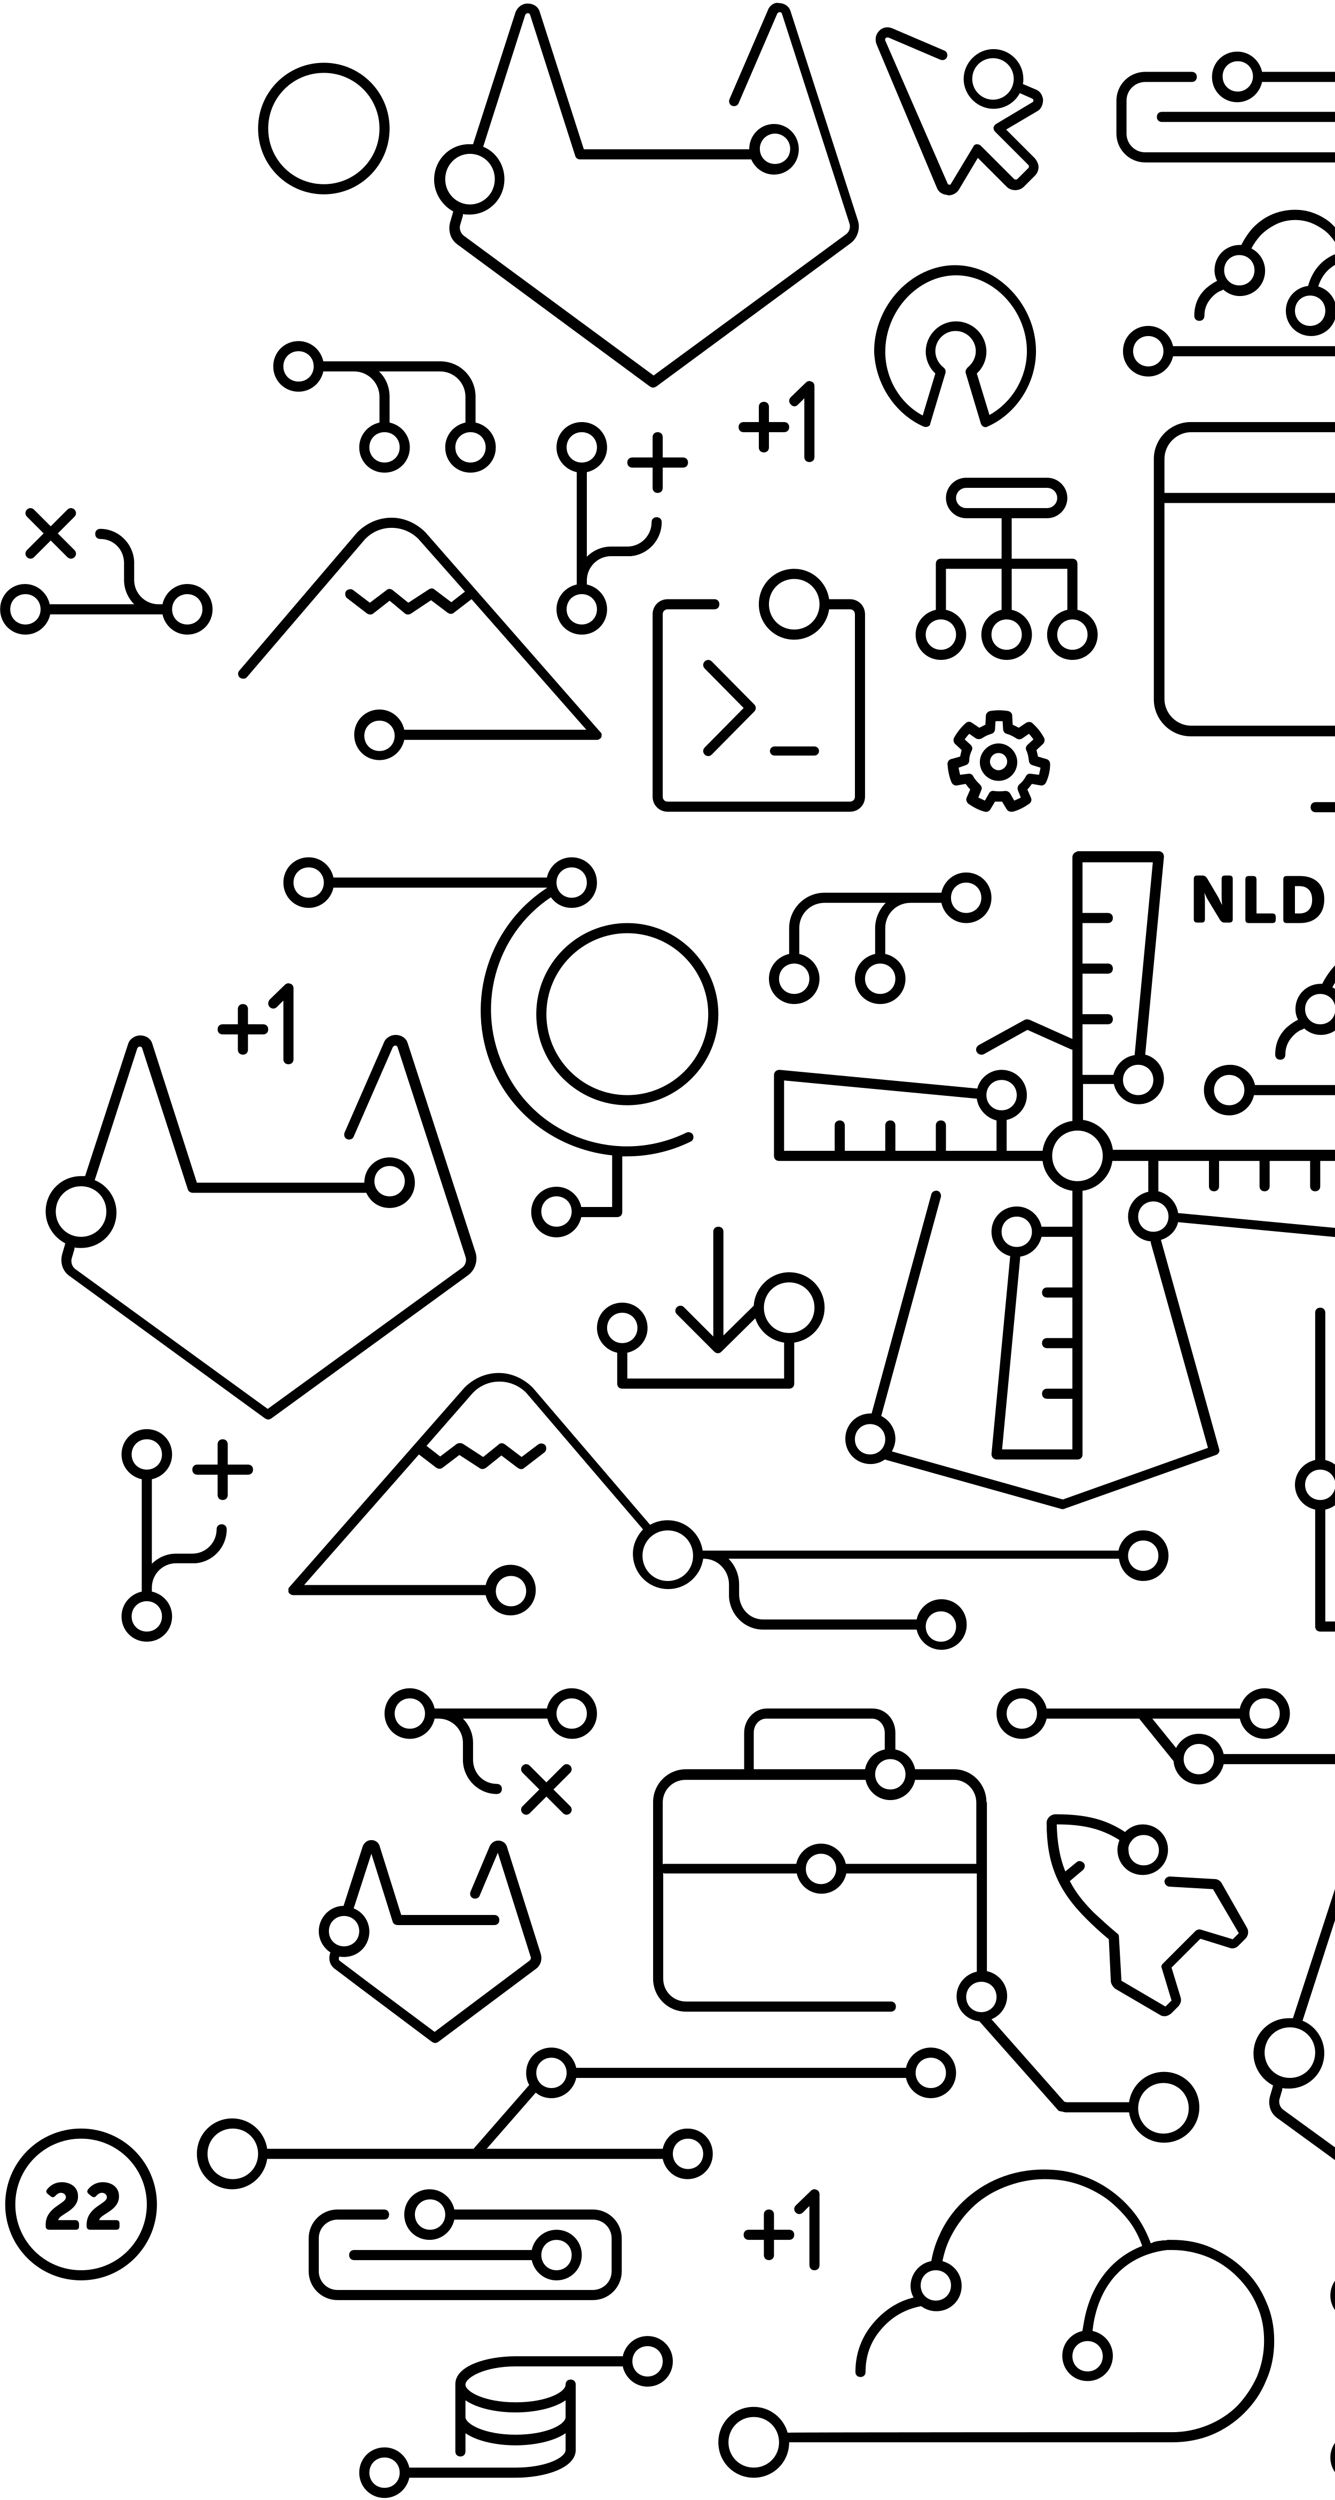 <svg height="481" viewBox="0 0 257 481" width="257" xmlns="http://www.w3.org/2000/svg"><g><path d="m239.553 436.697c-1.753-1.753-3.895-3.116-6.232-4.187-2.337-1.071-4.966-1.558-7.692-1.558-.195 0-.389 0-.584 0-.097 0-.097 0-.195 0s-.195 0-.389.097c-.195 0-.389 0-.584 0-.487.097-1.071.097-1.655.292-.195 0-.292.097-.389.195-.097 0-.195 0-.292.097-.682-1.85-1.558-3.603-2.726-5.258-1.363-1.85-2.921-3.408-4.771-4.771s-3.895-2.434-6.134-3.116c-2.239-.779-4.576-1.071-7.011-1.071-3.018 0-5.939.584-8.568 1.655-2.629 1.071-4.966 2.629-6.913 4.479-1.947 1.85-3.603 4.187-4.674 6.718-.682 1.461-1.168 3.116-1.461 4.771-2.239.389-3.992 2.434-3.992 4.771 0 .779.195 1.558.584 2.239-2.532.584-4.868 1.947-6.816 3.895-2.921 2.921-4.382 6.426-4.382 10.418 0 .584.389.974.974.974s.974-.389.974-.974c0-3.603 1.266-6.524 3.797-9.055 1.947-1.947 4.284-3.116 6.913-3.603.779.584 1.753.974 2.921.974 2.726 0 4.868-2.142 4.868-4.868 0-2.337-1.558-4.187-3.7-4.771.292-1.363.682-2.726 1.266-3.992 1.071-2.337 2.532-4.382 4.284-6.134 1.753-1.753 3.895-3.116 6.329-4.089 2.434-.974 5.063-1.558 7.789-1.558 2.239 0 4.382.292 6.426.974s3.895 1.655 5.55 2.824c1.655 1.266 3.116 2.726 4.382 4.382 1.071 1.461 1.85 3.018 2.434 4.674-6.037 2.337-10.126 7.692-11.295 15.092-.097.389-.097.779-.195 1.071v.195c-2.239.487-3.895 2.434-3.895 4.771 0 2.726 2.142 4.868 4.868 4.868s4.868-2.142 4.868-4.868c0-2.337-1.655-4.284-3.895-4.771 0-.389.097-.682.097-.974 1.266-8.374 6.426-13.632 14.216-14.605h.974c2.434 0 4.771.487 6.913 1.363 2.142.876 4.089 2.239 5.647 3.797 1.558 1.558 2.921 3.408 3.797 5.55.974 2.142 1.363 4.382 1.363 6.816 0 2.337-.487 4.674-1.363 6.816-.974 2.142-2.239 3.992-3.797 5.647-1.558 1.558-3.505 2.824-5.647 3.7-2.142.876-4.479 1.363-6.913 1.363 0 0-73.903 0-74 .097-.779-2.824-3.408-4.966-6.524-4.966-3.797 0-6.816 3.018-6.816 6.816s3.018 6.816 6.816 6.816c3.797 0 6.816-3.018 6.816-6.816h73.708c2.726 0 5.355-.487 7.692-1.461 2.337-.974 4.479-2.434 6.232-4.187 1.753-1.753 3.213-3.797 4.187-6.232 1.071-2.337 1.558-4.966 1.558-7.595 0-2.726-.487-5.258-1.558-7.595-.974-2.337-2.337-4.382-4.187-6.134m-56.474 3.018c0 1.655-1.266 2.921-2.921 2.921s-2.921-1.266-2.921-2.921c0-1.655 1.266-2.921 2.921-2.921s2.921 1.266 2.921 2.921m29.211 13.632c0 1.655-1.266 2.921-2.921 2.921s-2.921-1.266-2.921-2.921c0-1.655 1.266-2.921 2.921-2.921s2.921 1.266 2.921 2.921m-67.184 21.421c-2.726 0-4.868-2.142-4.868-4.868s2.142-4.868 4.868-4.868 4.868 2.142 4.868 4.868-2.142 4.868-4.868 4.868"/><path d="m179.184 403.689c2.726 0 4.868-2.142 4.868-4.868 0-2.726-2.142-4.868-4.868-4.868-2.337 0-4.284 1.655-4.771 3.895h-63.484c-.487-2.239-2.434-3.895-4.771-3.895-2.726 0-4.868 2.142-4.868 4.868 0 .876.195 1.655.584 2.337l-10.711 12.268h-39.726c-.487-3.311-3.311-5.842-6.718-5.842-3.797 0-6.816 3.018-6.816 6.816s3.018 6.816 6.816 6.816c3.408 0 6.232-2.532 6.718-5.842h76.045.097c.487 2.239 2.434 3.895 4.771 3.895 2.726 0 4.868-2.142 4.868-4.868s-2.142-4.868-4.868-4.868c-2.337 0-4.284 1.655-4.771 3.895h-.097-33.787l9.445-10.808c.779.682 1.85 1.071 3.018 1.071 2.337 0 4.284-1.655 4.771-3.895h63.484c.487 2.239 2.434 3.895 4.771 3.895m0-7.789c1.655 0 2.921 1.266 2.921 2.921 0 1.655-1.266 2.921-2.921 2.921-1.655 0-2.921-1.266-2.921-2.921 0-1.655 1.266-2.921 2.921-2.921m-134.368 23.368c-2.726 0-4.868-2.142-4.868-4.868s2.142-4.868 4.868-4.868 4.868 2.142 4.868 4.868-2.142 4.868-4.868 4.868m87.632-7.789c1.655 0 2.921 1.266 2.921 2.921s-1.266 2.921-2.921 2.921c-1.655 0-2.921-1.266-2.921-2.921s1.266-2.921 2.921-2.921m-26.289-9.737c-1.655 0-2.921-1.266-2.921-2.921 0-1.655 1.266-2.921 2.921-2.921s2.921 1.266 2.921 2.921c0 1.655-1.266 2.921-2.921 2.921"/><path d="m189.895 346.729c0-3.505-2.824-6.329-6.232-6.329h-7.4-.097c-.389-1.947-1.85-3.408-3.797-3.797v-3.213c0-2.629-1.947-4.674-4.382-4.674h-20.35c-2.434 0-4.382 2.142-4.382 4.674v7.011h-11.197c-3.505 0-6.329 2.824-6.329 6.329v33.982c0 3.505 2.824 6.329 6.329 6.329h39.434c.584 0 .974-.389.974-.974 0-.584-.389-.974-.974-.974h-39.434c-2.434 0-4.382-1.947-4.382-4.382v-20.35c.097 0 .195.097.292.097h25.316.097c.487 2.239 2.434 3.895 4.771 3.895 2.337 0 4.284-1.655 4.771-3.895h25.121v18.792.097c-2.239.487-3.895 2.434-3.895 4.771 0 2.532 1.947 4.576 4.382 4.771l15.092 17.039c.097.195.389.292.584.292l.876.195h.195 12.074c.487 3.311 3.311 5.842 6.718 5.842 3.797 0 6.816-3.018 6.816-6.816 0-3.797-3.018-6.816-6.816-6.816-3.408 0-6.232 2.532-6.718 5.842h-11.976l-.487-.097-14.021-15.871c1.753-.682 3.018-2.434 3.018-4.479 0-2.337-1.655-4.284-3.895-4.771v-.097-32.424zm-18.5-8.276c1.655 0 2.921 1.266 2.921 2.921s-1.266 2.921-2.921 2.921-2.921-1.266-2.921-2.921 1.266-2.921 2.921-2.921zm-26.289-5.063c0-1.558 1.071-2.726 2.434-2.726h20.35c1.363 0 2.434 1.266 2.434 2.726v3.213c-1.947.389-3.408 1.85-3.797 3.797h-21.421zm15.871 26.192c0 1.558-1.266 2.921-2.921 2.921s-2.921-1.266-2.921-2.921 1.266-2.921 2.921-2.921 2.921 1.266 2.921 2.921zm26.971-.974h-25.121c-.487-2.239-2.434-3.895-4.771-3.895s-4.284 1.655-4.771 3.895h-.097-25.316c-.097 0-.195 0-.292.097v-11.879c0-2.434 1.947-4.382 4.382-4.382h34.663c.487 2.239 2.434 3.895 4.771 3.895s4.284-1.655 4.771-3.895h.097 7.4c2.337 0 4.284 1.947 4.284 4.382zm36.026 42.161c2.726 0 4.868 2.142 4.868 4.868s-2.142 4.868-4.868 4.868-4.868-2.142-4.868-4.868 2.142-4.868 4.868-4.868zm-32.132-16.553c0 1.655-1.266 2.921-2.921 2.921-1.655 0-2.921-1.266-2.921-2.921 0-1.655 1.266-2.921 2.921-2.921 1.655 0 2.921 1.266 2.921 2.921z"/><path d="m324.068 402.716-13.047-40.213c-.292-1.071-1.266-1.655-2.337-1.655-1.071 0-2.045.682-2.337 1.655l-7.497 17.137c-.195.487 0 1.071.487 1.266s1.071 0 1.266-.487l7.497-17.137c.097-.292.389-.389.487-.389.097 0 .389 0 .487.389l13.047 40.213c.292.779 0 1.753-.779 2.239l-37.292 27.068-37-26.874c-.682-.487-.974-1.461-.682-2.239l.487-1.655c0-.097 0-.195 0-.292.389.097.876.097 1.266.097 3.797 0 6.816-3.018 6.816-6.816 0-2.824-1.753-5.258-4.187-6.232l8.179-25.316c.097-.292.389-.389.487-.389.097 0 .389 0 .487.389l8.763 27.068c.097.389.487.682.974.682h33.397c.779 1.753 2.434 2.921 4.479 2.921 2.726 0 4.868-2.142 4.868-4.868 0-2.726-2.142-4.868-4.868-4.868-2.726 0-4.868 2.142-4.868 4.868h-32.229l-8.568-26.387c-.292-1.071-1.266-1.655-2.337-1.655s-2.045.682-2.337 1.655l-8.276 25.413c-.292 0-.487 0-.779 0-3.797 0-6.816 3.018-6.816 6.816 0 2.629 1.558 4.966 3.797 6.134-.097.097-.097.195-.097.292l-.487 1.655c-.487 1.655 0 3.408 1.461 4.382l37.584 27.361c.195.097.389.195.584.195.195 0 .389-.097.584-.195l37.876-27.555c1.363-1.266 1.947-3.018 1.461-4.674m-16.358-16.553c1.655 0 2.921 1.266 2.921 2.921 0 1.655-1.266 2.921-2.921 2.921s-2.921-1.266-2.921-2.921c0-1.655 1.266-2.921 2.921-2.921m-64.263 8.763c0-2.726 2.142-4.868 4.868-4.868 2.726 0 4.868 2.142 4.868 4.868s-2.142 4.868-4.868 4.868c-2.726 0-4.868-2.142-4.868-4.868"/><path d="m99.245 455.295h20.642c.487 2.239 2.434 3.895 4.771 3.895 2.726 0 4.868-2.142 4.868-4.868 0-2.726-2.142-4.868-4.868-4.868-2.337 0-4.284 1.655-4.771 3.895h-20.642c-5.647 0-11.587 1.85-11.587 5.355v12.95c0 .584.389.974.974.974.584 0 .974-.389.974-.974v-3.505c2.239 1.558 6.037 2.337 9.639 2.337 3.603 0 7.4-.779 9.639-2.337v3.213c0 1.461-3.7 3.408-9.639 3.408h-20.447c-.487-2.239-2.434-3.895-4.771-3.895-2.726 0-4.868 2.142-4.868 4.868s2.142 4.868 4.868 4.868c2.337 0 4.284-1.655 4.771-3.895h20.447c5.647 0 11.587-1.85 11.587-5.355v-12.561c0-.584-.389-.974-.974-.974-.584 0-.974.389-.974.974 0 1.461-3.7 3.408-9.639 3.408-5.939 0-9.639-2.045-9.639-3.408s3.7-3.505 9.639-3.505m25.413-3.895c1.655 0 2.921 1.266 2.921 2.921 0 1.655-1.266 2.921-2.921 2.921s-2.921-1.266-2.921-2.921c0-1.655 1.266-2.921 2.921-2.921m-50.632 27.263c-1.655 0-2.921-1.266-2.921-2.921s1.266-2.921 2.921-2.921c1.655 0 2.921 1.266 2.921 2.921s-1.266 2.921-2.921 2.921m25.218-14.508c3.603 0 7.4-.779 9.639-2.337v3.213c0 1.461-3.7 3.408-9.639 3.408-5.939 0-9.639-2.045-9.639-3.408v-3.213c2.239 1.558 6.037 2.337 9.639 2.337"/><path d="m71.495 354.032c-.779 0-1.363.487-1.655 1.168l-3.7 11.489c-2.629 0-4.771 2.239-4.771 4.868 0 1.655.876 3.213 2.239 4.089l-.097.292c-.292 1.071 0 2.142.876 2.824 0 0 3.895 2.921 3.992 3.018l14.8 11.1c.195.097.389.195.584.195s.389-.097.584-.195l18.889-14.118c.876-.682 1.168-1.753.876-2.824l-6.524-20.642c-.195-.682-.876-1.168-1.655-1.168-.779 0-1.363.487-1.655 1.071l-3.7 8.763c-.195.487 0 1.071.487 1.266.487.195 1.071 0 1.266-.487l3.505-8.276 6.329 20.058c.097.195 0 .487-.195.682l-18.305 13.729-12.658-9.445s-5.55-4.187-5.55-4.187c-.195-.097-.292-.389-.195-.682l.097-.195c.292.097.584.097.876.097 2.726 0 4.868-2.142 4.868-4.868 0-2.045-1.266-3.797-3.018-4.479l3.408-10.516 4.089 13.047c.097.389.487.682.974.682h18.597c.584 0 .974-.389.974-.974 0-.584-.389-.974-.974-.974h-17.916l-4.089-13.047c-.195-.876-.876-1.363-1.655-1.363m-2.337 17.526c0 1.655-1.266 2.921-2.921 2.921s-2.921-1.266-2.921-2.921 1.266-2.921 2.921-2.921 2.921 1.266 2.921 2.921"/><path d="m109.761 339.718c-.389-.389-.974-.389-1.363 0l-3.213 3.213-3.213-3.213c-.389-.389-.974-.389-1.363 0-.389.389-.389.974 0 1.363l3.213 3.213-3.213 3.213c-.389.389-.389.974 0 1.363.195.195.487.292.682.292s.487-.097.682-.292l3.213-3.213 3.213 3.213c.195.195.487.292.682.292.195 0 .487-.097.682-.292.389-.389.389-.974 0-1.363l-3.213-3.213 3.213-3.213c.389-.389.389-.974 0-1.363"/><path d="m114.921 329.689c0-2.726-2.142-4.868-4.868-4.868-2.337 0-4.284 1.655-4.771 3.895h-21.616c-.487-2.239-2.434-3.895-4.771-3.895-2.726 0-4.868 2.142-4.868 4.868 0 2.726 2.142 4.868 4.868 4.868 2.337 0 4.284-1.655 4.771-3.895h.682.097c2.532 0 4.674 2.045 4.674 4.674v3.213.097.292c.195 3.408 3.018 6.232 6.524 6.232.584 0 .974-.389.974-.974 0-.584-.389-.974-.974-.974-2.532 0-4.479-1.947-4.576-4.479v-3.408c0-1.85-.779-3.505-1.947-4.674h16.261c.487 2.239 2.434 3.895 4.771 3.895 2.629 0 4.771-2.142 4.771-4.868m-36.026 2.921c-1.655 0-2.921-1.266-2.921-2.921s1.266-2.921 2.921-2.921c1.655 0 2.921 1.266 2.921 2.921s-1.266 2.921-2.921 2.921m28.237-2.921c0-1.655 1.266-2.921 2.921-2.921 1.655 0 2.921 1.266 2.921 2.921s-1.266 2.921-2.921 2.921c-1.655 0-2.921-1.266-2.921-2.921"/><path d="m148.026 434.847c.584 0 .974-.389.974-.974v-2.921h2.921c.584 0 .974-.389.974-.974 0-.584-.389-.974-.974-.974h-2.921v-2.921c0-.584-.389-.974-.974-.974-.584 0-.974.389-.974.974v2.921h-2.921c-.584 0-.974.389-.974.974 0 .584.389.974.974.974h2.921v2.921c0 .584.389.974.974.974"/><path d="m156.789 436.795c.584 0 .974-.389.974-.974v-13.632c0-.389-.195-.779-.584-.876-.389-.195-.779-.097-1.071.195l-2.921 2.824c-.389.389-.389.974 0 1.363s.974.389 1.363 0l1.266-1.266v11.295c0 .682.389 1.071.974 1.071"/><path d="m73.929 425.111h-8.958c-3.116 0-5.55 2.532-5.55 5.55v6.329c0 3.116 2.532 5.55 5.55 5.55h49.171c3.116 0 5.55-2.532 5.55-5.55v-6.329c0-3.116-2.532-5.55-5.55-5.55h-26.679c-.487-2.239-2.434-3.895-4.771-3.895-2.726 0-4.868 2.142-4.868 4.868 0 2.726 2.142 4.868 4.868 4.868 2.337 0 4.284-1.655 4.771-3.895h26.679c2.045 0 3.603 1.655 3.603 3.603v6.329c0 2.045-1.655 3.603-3.603 3.603h-49.171c-2.045 0-3.603-1.655-3.603-3.603v-6.329c0-2.045 1.655-3.603 3.603-3.603h8.958c.584 0 .974-.389.974-.974 0-.584-.389-.974-.974-.974m8.861 3.895c-1.655 0-2.921-1.266-2.921-2.921 0-1.655 1.266-2.921 2.921-2.921 1.655 0 2.921 1.266 2.921 2.921 0 1.655-1.266 2.921-2.921 2.921"/><path d="m67.211 433.874c0 .584.389.974.974.974h34.176c.487 2.239 2.434 3.895 4.771 3.895 2.726 0 4.868-2.142 4.868-4.868s-2.142-4.868-4.868-4.868c-2.337 0-4.284 1.655-4.771 3.895h-34.176c-.584 0-.974.389-.974.974m39.921-2.921c1.655 0 2.921 1.266 2.921 2.921s-1.266 2.921-2.921 2.921-2.921-1.266-2.921-2.921 1.266-2.921 2.921-2.921"/><path d="m30.211 424.137c0-8.082-6.524-14.605-14.605-14.605-8.082 0-14.605 6.524-14.605 14.605s6.524 14.605 14.605 14.605c8.082 0 14.605-6.524 14.605-14.605m-27.263 0c0-7.011 5.647-12.658 12.658-12.658 7.011 0 12.658 5.647 12.658 12.658s-5.647 12.658-12.658 12.658c-7.011 0-12.658-5.647-12.658-12.658"/><path d="m14.437 427.155h-3.213c.097-1.168 3.797-1.753 3.797-4.576 0-1.947-1.655-2.726-3.116-2.726-1.461 0-2.337.779-2.824 1.363-.292.389-.195.682.195.974l.487.389c.389.292.682.195.974-.195.195-.195.584-.487.974-.487.487 0 .974.292.974.876 0 1.266-3.895 1.85-3.895 5.258v.292c0 .487.292.682.779.682h4.966c.487 0 .682-.195.682-.682v-.487c-.097-.487-.292-.682-.779-.682"/><path d="m17.358 429.005h4.966c.487 0 .682-.195.682-.682v-.487c0-.487-.195-.682-.682-.682h-3.213c.097-1.168 3.797-1.753 3.797-4.576 0-1.947-1.655-2.726-3.116-2.726-1.461 0-2.337.779-2.824 1.363-.292.389-.195.682.195.974l.487.389c.389.292.682.195.974-.195.195-.195.584-.487.974-.487.487 0 .974.292.974.876 0 1.266-3.895 1.85-3.895 5.258v.292c0 .487.292.682.682.682"/><path d="m235.171 362.308c-.292-.487-.779-.779-1.363-.779l-8.568-.487c-.584 0-.974.389-1.071.876 0 .584.389.974.876 1.071l8.471.487 4.966 8.471-1.168 1.168-6.134-1.85c-.389-.097-.682 0-.974.195l-6.329 6.329c-.292.292-.389.584-.195.974l1.85 6.134-1.168 1.168-8.471-4.966-.487-8.471c0-.292-.097-.487-.389-.682-1.753-1.461-3.116-2.726-4.382-3.895-2.045-2.045-3.603-3.992-4.674-6.134l2.532-2.142c.389-.389.487-.974.097-1.363-.389-.389-.974-.487-1.363-.097l-2.142 1.753c-1.071-2.629-1.558-5.55-1.655-9.055 5.258 0 8.666.876 12.074 3.018-.195.584-.389 1.168-.389 1.85 0 2.726 2.142 4.868 4.868 4.868s4.868-2.142 4.868-4.868-2.142-4.868-4.868-4.868c-1.363 0-2.532.584-3.408 1.461-3.7-2.434-7.497-3.408-13.339-3.408-.974 0-1.753.779-1.753 1.655 0 7.789 2.142 13.047 7.789 18.597 1.168 1.168 2.532 2.434 4.187 3.797l.389 8.179c.097.487.389.974.876 1.363l8.666 5.063c.292.195.584.195.876.195.389 0 .779-.195 1.168-.487l1.461-1.461c.389-.487.584-1.071.389-1.655l-1.753-5.745 5.55-5.55 5.647 1.753c.195.097.389.097.487.097.487 0 .876-.195 1.168-.487l1.461-1.461c.487-.584.584-1.363.195-2.045zm-17.526-7.887c.097-.097.097-.097.097-.097.487-.779 1.363-1.266 2.434-1.266 1.655 0 2.921 1.266 2.921 2.921 0 1.655-1.266 2.921-2.921 2.921s-2.921-1.266-2.921-2.921c-.097-.584.097-1.071.389-1.558"/><path d="m267.887 339.426c.487 2.239 2.434 3.895 4.771 3.895 2.726 0 4.868-2.142 4.868-4.868 0-2.726-2.142-4.868-4.868-4.868-2.337 0-4.284 1.655-4.771 3.895h-.097-32.229c-.487-2.239-2.434-3.895-4.771-3.895-1.947 0-3.603 1.168-4.382 2.726l-4.576-5.647h16.747.097c.487 2.239 2.434 3.895 4.771 3.895 2.726 0 4.868-2.142 4.868-4.868 0-2.726-2.142-4.868-4.868-4.868-2.337 0-4.284 1.655-4.771 3.895h-.097-37-.097c-.487-2.239-2.434-3.895-4.771-3.895-2.726 0-4.868 2.142-4.868 4.868 0 2.726 2.142 4.868 4.868 4.868 2.337 0 4.284-1.655 4.771-3.895h.097 17.721l6.621 8.179c.195 2.532 2.239 4.479 4.868 4.479 2.337 0 4.284-1.655 4.771-3.895h32.326c-.097 0 0 0 0 0m4.771-3.895c1.655 0 2.921 1.266 2.921 2.921 0 1.655-1.266 2.921-2.921 2.921s-2.921-1.266-2.921-2.921c0-1.655 1.266-2.921 2.921-2.921m-29.211-8.763c1.655 0 2.921 1.266 2.921 2.921s-1.266 2.921-2.921 2.921c-1.655 0-2.921-1.266-2.921-2.921s1.266-2.921 2.921-2.921m-46.737 5.842c-1.655 0-2.921-1.266-2.921-2.921s1.266-2.921 2.921-2.921 2.921 1.266 2.921 2.921-1.266 2.921-2.921 2.921m34.079 8.763c-1.655 0-2.921-1.266-2.921-2.921 0-1.655 1.266-2.921 2.921-2.921s2.921 1.266 2.921 2.921c0 1.655-1.266 2.921-2.921 2.921"/><path d="m256.105 472.821c0 2.726 2.142 4.868 4.868 4.868s4.868-2.142 4.868-4.868c0-2.337-1.655-4.284-3.895-4.771v-.682-.097c0-2.532 2.045-4.674 4.674-4.674h3.603.195c3.311-.292 5.939-3.116 5.939-6.524 0-.584-.389-.974-.974-.974-.584 0-.974.389-.974.974 0 2.532-2.045 4.674-4.674 4.674h-3.116c-1.85 0-3.505.779-4.674 1.947v-16.261c2.239-.487 3.895-2.434 3.895-4.771 0-2.726-2.142-4.868-4.868-4.868s-4.868 2.142-4.868 4.868c0 2.337 1.655 4.284 3.895 4.771v21.616c-2.239.487-3.895 2.434-3.895 4.771m1.947-31.158c0-1.655 1.266-2.921 2.921-2.921s2.921 1.266 2.921 2.921-1.266 2.921-2.921 2.921-2.921-1.266-2.921-2.921m2.921 28.237c1.655 0 2.921 1.266 2.921 2.921 0 1.655-1.266 2.921-2.921 2.921s-2.921-1.266-2.921-2.921c0-1.655 1.266-2.921 2.921-2.921"/><path d="m106.061 172.634c.876 1.266 2.337 2.045 3.992 2.045 2.726 0 4.868-2.142 4.868-4.868 0-2.726-2.142-4.868-4.868-4.868-2.337 0-4.284 1.655-4.771 3.895h-41.089c-.487-2.239-2.434-3.895-4.771-3.895-2.726 0-4.868 2.142-4.868 4.868 0 2.726 2.142 4.868 4.868 4.868 2.337 0 4.284-1.655 4.771-3.895h41.089v.097c-.097 0-.097 0-.195.097-11.684 7.692-15.871 23.076-9.737 35.734 4.382 9.055 13.145 14.605 22.492 15.579v9.932h-5.939c-.487-2.239-2.434-3.895-4.771-3.895-2.726 0-4.868 2.142-4.868 4.868 0 2.726 2.142 4.868 4.868 4.868 2.337 0 4.284-1.655 4.771-3.895h6.913c.584 0 .974-.389.974-.974v-10.711h.876c4.089 0 8.276-.876 12.268-2.824.487-.195.682-.779.487-1.266-.195-.487-.779-.682-1.266-.487-12.95 6.329-28.626.974-34.858-11.976-5.939-11.879-2.045-26.095 8.763-33.3m3.992-5.745c1.655 0 2.921 1.266 2.921 2.921s-1.266 2.921-2.921 2.921c-1.655 0-2.921-1.266-2.921-2.921s1.266-2.921 2.921-2.921m-50.632 5.842c-1.655 0-2.921-1.266-2.921-2.921s1.266-2.921 2.921-2.921c1.655 0 2.921 1.266 2.921 2.921s-1.266 2.921-2.921 2.921m47.711 63.289c-1.655 0-2.921-1.266-2.921-2.921s1.266-2.921 2.921-2.921 2.921 1.266 2.921 2.921-1.266 2.921-2.921 2.921"/><path d="m120.763 177.6c-9.639 0-17.526 7.887-17.526 17.526 0 9.639 7.887 17.526 17.526 17.526s17.526-7.887 17.526-17.526c0-9.639-7.887-17.526-17.526-17.526m0 33.105c-8.568 0-15.579-7.011-15.579-15.579s7.011-15.579 15.579-15.579 15.579 7.011 15.579 15.579-7.011 15.579-15.579 15.579"/><path d="m148.026 188.311c0 2.726 2.142 4.868 4.868 4.868s4.868-2.142 4.868-4.868c0-2.337-1.655-4.284-3.895-4.771v-.097-4.868c0-2.726 2.142-4.868 4.868-4.868h11.782c-1.266 1.266-2.045 3.018-2.045 4.868v4.868.097c-2.239.487-3.895 2.434-3.895 4.771 0 2.726 2.142 4.868 4.868 4.868 2.726 0 4.868-2.142 4.868-4.868 0-2.337-1.655-4.284-3.895-4.771v-.097-4.868c0-2.726 2.142-4.868 4.868-4.868h5.939c.487 2.239 2.434 3.895 4.771 3.895 2.726 0 4.868-2.142 4.868-4.868s-2.142-4.868-4.868-4.868c-2.337 0-4.284 1.655-4.771 3.895h-22.492c-3.797 0-6.816 3.116-6.816 6.816v4.868.097c-2.239.487-3.895 2.434-3.895 4.771m24.342 0c0 1.655-1.266 2.921-2.921 2.921-1.655 0-2.921-1.266-2.921-2.921s1.266-2.921 2.921-2.921c1.655 0 2.921 1.266 2.921 2.921m13.632-18.5c1.655 0 2.921 1.266 2.921 2.921s-1.266 2.921-2.921 2.921-2.921-1.266-2.921-2.921 1.266-2.921 2.921-2.921m-33.105 15.579c1.655 0 2.921 1.266 2.921 2.921s-1.266 2.921-2.921 2.921-2.921-1.266-2.921-2.921 1.266-2.921 2.921-2.921"/><path d="m29.334 200.871c-.292-1.071-1.266-1.655-2.337-1.655-1.071 0-2.045.682-2.337 1.655l-8.276 25.413c-.292 0-.487 0-.779 0-3.797 0-6.816 3.018-6.816 6.816 0 2.629 1.558 4.966 3.797 6.134-.097.097-.097.195-.097.292l-.487 1.655c-.487 1.655 0 3.408 1.461 4.382l37.584 27.361c.195.097.389.195.584.195.195 0 .389-.097.584-.195l37.876-27.555c1.363-.974 1.947-2.824 1.461-4.382l-13.047-40.213c-.292-1.071-1.266-1.655-2.337-1.655-1.071 0-2.045.682-2.337 1.655l-7.497 17.137c-.195.487 0 1.071.487 1.266s1.071 0 1.266-.487l7.497-17.137c.097-.292.389-.389.487-.389.097 0 .389 0 .487.389l13.047 40.213c.292.779 0 1.753-.779 2.239l-37.292 27.068-37-26.874c-.682-.487-.974-1.461-.682-2.239l.487-1.655c0-.097 0-.195 0-.292.389.097.876.097 1.266.097 3.797 0 6.816-3.018 6.816-6.816 0-2.824-1.753-5.258-4.187-6.232l8.179-25.316c.097-.292.389-.389.487-.389s.389 0 .487.389l8.763 27.068c.097.389.487.682.974.682h33.397c.779 1.753 2.434 2.921 4.479 2.921 2.726 0 4.868-2.142 4.868-4.868s-2.142-4.868-4.868-4.868-4.868 2.142-4.868 4.868h-32.229zm-8.861 32.229c0 2.726-2.142 4.868-4.868 4.868-2.726 0-4.868-2.142-4.868-4.868s2.142-4.868 4.868-4.868c2.726 0 4.868 2.142 4.868 4.868m54.526-8.763c1.655 0 2.921 1.266 2.921 2.921s-1.266 2.921-2.921 2.921-2.921-1.266-2.921-2.921 1.266-2.921 2.921-2.921"/><path d="m138.289 236.021c-.584 0-.974.389-.974.974v20.155l-5.647-5.647c-.389-.389-.974-.389-1.363 0-.389.389-.389.974 0 1.363l7.205 7.205c.195.195.487.292.682.292.292 0 .487-.097.682-.292l6.524-6.426c.779 2.434 2.921 4.284 5.55 4.674v6.913h-30.184v-4.966c2.239-.487 3.895-2.434 3.895-4.771 0-2.726-2.142-4.868-4.868-4.868-2.726 0-4.868 2.142-4.868 4.868 0 2.337 1.655 4.284 3.895 4.771v5.939c0 .584.389.974.974.974h32.132c.584 0 .974-.389.974-.974v-7.887c3.311-.487 5.842-3.311 5.842-6.718 0-3.797-3.018-6.816-6.816-6.816-3.603 0-6.621 2.921-6.816 6.426l-5.842 5.745v-19.961c0-.584-.389-.974-.974-.974m-21.421 19.474c0-1.655 1.266-2.921 2.921-2.921s2.921 1.266 2.921 2.921-1.266 2.921-2.921 2.921-2.921-1.266-2.921-2.921m35.053-8.763c2.726 0 4.868 2.142 4.868 4.868s-2.142 4.868-4.868 4.868c-2.726 0-4.868-2.142-4.868-4.868s2.142-4.868 4.868-4.868"/><path d="m231.763 209.732c0 2.726 2.142 4.868 4.868 4.868 2.337 0 4.284-1.655 4.771-3.895h34.858c1.363 0 2.726-.292 3.895-.779s2.239-1.266 3.213-2.142c.876-.876 1.655-2.045 2.142-3.213.487-1.266.779-2.629.779-3.992 0-1.461-.292-2.726-.779-3.992-.487-1.266-1.266-2.337-2.142-3.213s-1.947-1.655-3.213-2.239c-1.266-.584-2.532-.779-3.895-.779-.195 0-.389 0-.487 0-.097 0-.097 0-.195 0-.097 0-.097 0-.195 0-.389-.974-.779-1.947-1.363-2.726-.682-.974-1.558-1.947-2.434-2.726-.974-.779-2.045-1.363-3.116-1.753-2.532-.974-5.647-.779-8.082.292-1.363.584-2.532 1.461-3.603 2.532-.876.974-1.655 2.142-2.239 3.311-.097 0-.195 0-.292 0-2.726 0-4.868 2.142-4.868 4.868 0 .779.195 1.461.487 2.045-.779.389-1.461.876-2.142 1.461-1.558 1.461-2.239 3.213-2.239 5.258 0 .584.389.974.974.974.584 0 .974-.389.974-.974 0-1.558.584-2.726 1.655-3.797.487-.487 1.071-.876 1.655-1.071.097 0 .195-.097.292-.195.876.779 1.947 1.266 3.213 1.266 2.726 0 4.868-2.142 4.868-4.868 0-1.85-1.071-3.505-2.629-4.284.487-.974 1.071-1.753 1.753-2.532.876-.876 1.85-1.558 3.018-2.142 2.045-.974 4.479-1.071 6.621-.292.974.389 1.85.876 2.629 1.461.779.584 1.461 1.363 2.045 2.239.389.584.779 1.363.974 2.045-3.116.876-5.258 3.213-6.134 6.426-2.434.292-4.284 2.337-4.284 4.771 0 2.726 2.142 4.868 4.868 4.868 2.726 0 4.868-2.142 4.868-4.868 0-2.239-1.461-4.089-3.505-4.674.876-2.726 2.824-4.479 5.647-4.966h.097c.195 0 .389-.097.682-.097h.682c1.168 0 2.142.195 3.116.682.974.389 1.85 1.071 2.532 1.753.779.779 1.363 1.655 1.753 2.629s.682 2.045.682 3.213-.195 2.239-.682 3.213c-.389.974-.974 1.947-1.753 2.629-.682.779-1.558 1.363-2.532 1.753-.974.389-2.045.682-3.116.682h-34.858c-.487-2.239-2.434-3.895-4.771-3.895-2.921 0-5.063 2.142-5.063 4.868m25.316-15.579c0 1.655-1.266 2.921-2.921 2.921s-2.921-1.266-2.921-2.921c0-1.655 1.266-2.921 2.921-2.921s2.921 1.266 2.921 2.921m13.632 7.789c0 1.655-1.266 2.921-2.921 2.921s-2.921-1.266-2.921-2.921 1.266-2.921 2.921-2.921 2.921 1.266 2.921 2.921m-31.158 7.789c0 1.655-1.266 2.921-2.921 2.921s-2.921-1.266-2.921-2.921 1.266-2.921 2.921-2.921 2.921 1.266 2.921 2.921"/><path d="m272.074 269.418c-5.647 5.745-12.074 12.074-13.924 13.534-.682-.974-1.753-1.753-3.018-2.045v-28.334c0-.584-.389-.974-.974-.974-.584 0-.974.389-.974.974v28.334c-2.239.487-3.895 2.434-3.895 4.771s1.655 4.284 3.895 4.771v22.492c0 .584.389.974.974.974h76.045c.487 2.239 2.434 3.895 4.771 3.895 2.726 0 4.868-2.142 4.868-4.868s-2.142-4.868-4.868-4.868c-2.337 0-4.284 1.655-4.771 3.895h-75.071v-21.518c2.239-.487 3.895-2.434 3.895-4.771 0-.292 0-.682-.097-.974 1.266-.876 4.479-3.7 13.924-13.242l17.332 14.995c.195.195.389.195.682.195.292 0 .487-.097.682-.292l7.887-8.666c.487.195.974.292 1.558.292 2.726 0 4.868-2.142 4.868-4.868s-2.142-4.868-4.868-4.868-4.868 2.142-4.868 4.868c0 1.461.682 2.726 1.655 3.603l-7.011 7.692-17.234-14.995c-.487-.389-1.071-.389-1.461 0m62.9 40.603c1.655 0 2.921 1.266 2.921 2.921s-1.266 2.921-2.921 2.921-2.921-1.266-2.921-2.921 1.266-2.921 2.921-2.921m-80.816-21.421c-1.655 0-2.921-1.266-2.921-2.921 0-1.655 1.266-2.921 2.921-2.921s2.921 1.266 2.921 2.921c0 1.655-1.266 2.921-2.921 2.921m46.737-18.5c1.655 0 2.921 1.266 2.921 2.921 0 1.655-1.266 2.921-2.921 2.921s-2.921-1.266-2.921-2.921c0-1.655 1.266-2.921 2.921-2.921"/><path d="m220.079 304.179c2.726 0 4.868-2.142 4.868-4.868 0-2.726-2.142-4.868-4.868-4.868-2.337 0-4.284 1.655-4.771 3.895h-80.037c-.487-3.311-3.311-5.842-6.718-5.842-1.266 0-2.337.292-3.408.876l-22.589-26.387c-1.753-1.753-4.089-2.824-6.524-2.824-2.434 0-4.771.974-6.621 2.824l-33.689 38.363s0 .097-.097.097c0 .097-.097.097-.097.195v.195.097.195.195c0 .097.097.097.097.097 0 .097.097.097.097.195 0 0 .097.097.195.097 0 0 .097.097.097.097.097 0 .195.097.389.097h37 .097c.487 2.239 2.434 3.895 4.771 3.895 2.726 0 4.868-2.142 4.868-4.868s-2.142-4.868-4.868-4.868c-2.337 0-4.284 1.655-4.771 3.895h-.097-34.858l22.103-25.121 3.311 2.532c.389.292.974.292 1.266 0l3.213-2.434 3.895 2.532c.389.292.876.195 1.266-.097l2.921-2.337 3.213 2.434c.195.097.389.195.584.195.292 0 .487-.097.682-.292l3.797-2.921c.389-.292.487-.974.195-1.363-.292-.389-.974-.487-1.363-.195l-3.213 2.434-3.213-2.434c-.389-.292-.876-.292-1.168 0l-3.018 2.434-3.895-2.532c-.389-.195-.779-.195-1.168 0l-3.213 2.434-2.629-2.045 8.861-10.126c1.363-1.461 3.213-2.239 5.161-2.239 1.947 0 3.797.779 5.161 2.142l22.492 26.289c-1.168 1.266-1.947 2.921-1.947 4.674 0 3.797 3.018 6.816 6.816 6.816 3.408 0 6.232-2.532 6.718-5.842h.097c2.726 0 4.868 2.239 4.868 4.966v2.239.097c.195 3.505 3.018 6.329 6.524 6.329h29.503.097c.487 2.239 2.434 3.895 4.771 3.895 2.726 0 4.868-2.142 4.868-4.868 0-2.726-2.142-4.868-4.868-4.868-2.337 0-4.284 1.655-4.771 3.895h-.097-29.503c-2.532 0-4.576-2.142-4.576-4.868v-1.85c0-1.947-.779-3.7-2.045-4.966h75.168c.389 2.629 2.337 4.284 4.674 4.284m0-7.789c1.655 0 2.921 1.266 2.921 2.921s-1.266 2.921-2.921 2.921c-1.655 0-2.921-1.266-2.921-2.921s1.266-2.921 2.921-2.921m-121.711 6.816c1.655 0 2.921 1.266 2.921 2.921s-1.266 2.921-2.921 2.921c-1.655 0-2.921-1.266-2.921-2.921s1.266-2.921 2.921-2.921m30.184.974c-2.726 0-4.868-2.142-4.868-4.868 0-2.726 2.142-4.868 4.868-4.868 2.726 0 4.868 2.142 4.868 4.868 0 2.726-2.142 4.868-4.868 4.868m52.579 5.842c1.655 0 2.921 1.266 2.921 2.921s-1.266 2.921-2.921 2.921-2.921-1.266-2.921-2.921 1.266-2.921 2.921-2.921"/><path d="m206.447 164.942v34.955l-8.276-3.7c-.292-.097-.584-.097-.876 0l-8.861 4.868c-.487.292-.682.876-.389 1.363.195.292.487.487.876.487.195 0 .292 0 .487-.097l8.374-4.674 8.276 3.7c.097.097.292.097.389.097v13.632.097c-3.018.389-5.355 2.824-5.745 5.745h-.097-6.816v-5.842-.097c2.239-.487 3.895-2.434 3.895-4.771 0-2.726-2.142-4.868-4.868-4.868-2.239 0-4.187 1.558-4.674 3.603l-38.071-3.603c-.292 0-.584.097-.779.292-.195.195-.292.487-.292.682v15.579c0 .584.389.974.974.974h50.632.097c.389 3.018 2.824 5.355 5.745 5.745v.097 6.816h-5.842-.097c-.487-2.239-2.434-3.895-4.771-3.895-2.726 0-4.868 2.142-4.868 4.868 0 2.239 1.558 4.187 3.603 4.674l-3.603 38.071c0 .292.097.584.292.779s.487.292.682.292h15.579c.584 0 .974-.389.974-.974v-50.632-.097c3.018-.389 5.355-2.824 5.745-5.745h.097 6.816v5.842.097c-2.239.487-3.895 2.434-3.895 4.771 0 2.532 1.947 4.576 4.382 4.771v.292l11.003 39.434-27.945 9.932-32.911-9.25c.389-.682.682-1.558.682-2.434 0-1.947-1.168-3.603-2.726-4.382l11.489-42.161c.097-.487-.195-1.071-.682-1.168-.487-.097-1.071.195-1.168.682l-11.489 42.161c-.097 0-.195 0-.195 0-2.726 0-4.868 2.142-4.868 4.868s2.142 4.868 4.868 4.868c.974 0 1.947-.292 2.726-.876l34.079 9.542h.292c.097 0 .195 0 .292-.097l29.113-10.321c.487-.195.779-.682.584-1.168l-11.197-40.213c1.655-.487 2.921-1.753 3.311-3.408l38.071 3.603h.097c.195 0 .487-.097.682-.292.195-.195.292-.487.292-.682v-15.579c0-.584-.389-.974-.974-.974h-50.632-.097c-.389-3.018-2.824-5.355-5.745-5.745 0 0 0 0 0-.097v-6.816h5.842.097c.487 2.239 2.434 3.895 4.771 3.895 2.726 0 4.868-2.142 4.868-4.868 0-2.239-1.558-4.187-3.603-4.674l3.603-38.071c0-.292-.097-.584-.292-.779-.195-.195-.487-.292-.682-.292h-15.579c-.682.195-1.071.584-1.071 1.168m-14.605 50.632v5.842h-9.737v-4.868c0-.584-.389-.974-.974-.974-.584 0-.974.389-.974.974v4.868h-7.789v-4.868c0-.584-.389-.974-.974-.974-.584 0-.974.389-.974.974v4.868h-7.789v-4.868c0-.584-.389-.974-.974-.974-.584 0-.974.389-.974.974v4.868h-9.737v-13.534l37.097 3.505c.292 2.045 1.85 3.7 3.797 4.187m-1.947-4.868c0-1.655 1.266-2.921 2.921-2.921 1.655 0 2.921 1.266 2.921 2.921s-1.266 2.921-2.921 2.921c-1.655 0-2.921-1.266-2.921-2.921m2.921 26.289c0-1.655 1.266-2.921 2.921-2.921s2.921 1.266 2.921 2.921-1.266 2.921-2.921 2.921-2.921-1.266-2.921-2.921m13.632 10.711h-4.868c-.584 0-.974.389-.974.974 0 .584.389.974.974.974h4.868v7.789h-4.868c-.584 0-.974.389-.974.974 0 .584.389.974.974.974h4.868v7.789h-4.868c-.584 0-.974.389-.974.974 0 .584.389.974.974.974h4.868v9.737h-13.534l3.505-37.097c2.045-.292 3.603-1.85 4.089-3.797h.097 5.842zm-38.947 32.132c-1.655 0-2.921-1.266-2.921-2.921 0-1.655 1.266-2.921 2.921-2.921s2.921 1.266 2.921 2.921c0 1.655-1.266 2.921-2.921 2.921m55.5-50.632v-5.842h9.737v4.868c0 .584.389.974.974.974.584 0 .974-.389.974-.974v-4.868h7.789v4.868c0 .584.389.974.974.974.584 0 .974-.389.974-.974v-4.868h7.789v4.868c0 .584.389.974.974.974.584 0 .974-.389.974-.974v-4.868h9.737v13.534l-37.097-3.505c-.292-2.045-1.85-3.7-3.797-4.187m1.947 4.868c0 1.655-1.266 2.921-2.921 2.921s-2.921-1.266-2.921-2.921 1.266-2.921 2.921-2.921 2.921 1.266 2.921 2.921m-2.921-26.289c0 1.655-1.266 2.921-2.921 2.921s-2.921-1.266-2.921-2.921c0-1.655 1.266-2.921 2.921-2.921s2.921 1.266 2.921 2.921m-13.632-10.711h4.868c.584 0 .974-.389.974-.974s-.389-.974-.974-.974h-4.868v-7.789h4.868c.584 0 .974-.389.974-.974 0-.584-.389-.974-.974-.974h-4.868v-7.789h4.868c.584 0 .974-.389.974-.974 0-.584-.389-.974-.974-.974h-4.868v-9.737h13.534l-3.505 37.097c-2.045.292-3.603 1.85-4.089 3.797h-.097-5.842zm3.895 25.316c0 2.726-2.142 4.868-4.868 4.868-2.726 0-4.868-2.142-4.868-4.868 0-2.726 2.142-4.868 4.868-4.868 2.726 0 4.868 2.142 4.868 4.868"/><path d="m234.587 172.732-2.239-3.797c-.195-.292-.487-.487-.876-.487h-.974c-.487 0-.682.195-.682.682v7.692c0 .487.195.682.682.682h.779c.487 0 .682-.195.682-.682v-3.505c0-.584-.097-1.558-.097-1.558s.389.974.779 1.558l2.239 3.7c.195.292.487.487.779.487h.974c.487 0 .682-.195.682-.682v-7.692c0-.487-.195-.682-.682-.682h-.779c-.487 0-.682.195-.682.682v3.505c0 .584.097 1.558.097 1.558.097.097-.389-.779-.682-1.461"/><path d="m241.208 168.545h-.779c-.487 0-.682.195-.682.682v7.692c0 .487.195.682.682.682h4.479c.487 0 .682-.195.682-.682v-.487c0-.487-.195-.682-.682-.682h-3.018v-6.426c0-.584-.195-.779-.682-.779"/><path d="m250.263 177.6c2.824 0 4.674-1.655 4.674-4.576 0-2.921-1.85-4.479-4.674-4.479h-2.532c-.487 0-.682.195-.682.682v7.692c0 .487.195.682.682.682zm-.974-7.108h.876c1.461 0 2.434.876 2.434 2.629 0 1.753-.974 2.629-2.434 2.629h-.876z"/><path d="m42.868 276.916c-.584 0-.974.389-.974.974v3.895h-3.895c-.584 0-.974.389-.974.974 0 .584.389.974.974.974h3.895v3.895c0 .584.389.974.974.974.584 0 .974-.389.974-.974v-3.895h3.895c.584 0 .974-.389.974-.974 0-.584-.389-.974-.974-.974h-3.895v-3.895c0-.584-.389-.974-.974-.974"/><path d="m23.395 310.995c0 2.726 2.142 4.868 4.868 4.868s4.868-2.142 4.868-4.868c0-2.337-1.655-4.284-3.895-4.771v-.682-.097c0-2.532 2.045-4.674 4.674-4.674h3.603.195c3.311-.292 5.939-3.116 5.939-6.524 0-.584-.389-.974-.974-.974s-.974.389-.974.974c0 2.532-2.045 4.674-4.674 4.674h-3.116c-1.85 0-3.505.779-4.674 1.947v-16.261c2.239-.487 3.895-2.434 3.895-4.771 0-2.726-2.142-4.868-4.868-4.868s-4.868 2.142-4.868 4.868c0 2.337 1.655 4.284 3.895 4.771v21.616c-2.239.487-3.895 2.434-3.895 4.771m1.947-31.158c0-1.655 1.266-2.921 2.921-2.921s2.921 1.266 2.921 2.921-1.266 2.921-2.921 2.921-2.921-1.266-2.921-2.921m2.921 28.237c1.655 0 2.921 1.266 2.921 2.921s-1.266 2.921-2.921 2.921-2.921-1.266-2.921-2.921 1.266-2.921 2.921-2.921"/><path d="m45.789 197.074h-2.921c-.584 0-.974.389-.974.974 0 .584.389.974.974.974h2.921v2.921c0 .584.389.974.974.974s.974-.389.974-.974v-2.921h2.921c.584 0 .974-.389.974-.974 0-.584-.389-.974-.974-.974h-2.921v-2.921c0-.584-.389-.974-.974-.974s-.974.389-.974.974z"/><path d="m51.924 193.763c.389.389.974.389 1.363 0l1.266-1.266v11.295c0 .584.389.974.974.974s.974-.389.974-.974v-13.632c0-.389-.195-.779-.584-.876-.389-.195-.779-.097-1.071.195l-2.921 2.824c-.389.487-.389 1.071 0 1.461"/><path d="m298.655 81.205h-69.424c-3.895 0-7.108 3.213-7.108 7.108v46.25c0 3.895 3.213 7.108 7.108 7.108h33.787v12.658h-9.737c-.584 0-.974.389-.974.974 0 .584.389.974.974.974h21.421c.584 0 .974-.389.974-.974 0-.584-.389-.974-.974-.974h-9.737v-12.658h16.65c.487 3.311 3.311 5.842 6.718 5.842 3.408 0 6.232-2.532 6.718-5.842h3.603c3.895 0 7.108-3.213 7.108-7.108v-46.25c0-3.895-3.213-7.108-7.108-7.108zm-10.418 64.263c-2.726 0-4.868-2.142-4.868-4.868s2.142-4.868 4.868-4.868 4.868 2.142 4.868 4.868-2.142 4.868-4.868 4.868zm15.579-11.003c0 2.824-2.337 5.161-5.161 5.161h-3.603c-.487-3.311-3.311-5.842-6.718-5.842-3.408 0-6.232 2.532-6.718 5.842h-52.287c-2.824 0-5.161-2.337-5.161-5.161v-37.682h45.763.097c.487 2.239 2.434 3.895 4.771 3.895 2.726 0 4.868-2.142 4.868-4.868s-2.142-4.868-4.868-4.868c-2.337 0-4.284 1.655-4.771 3.895h-.097-45.763v-6.524c0-2.824 2.337-5.161 5.161-5.161h69.424c2.824 0 5.161 2.337 5.161 5.161v46.153zm-32.132-38.655c0-1.655 1.266-2.921 2.921-2.921s2.921 1.266 2.921 2.921c0 1.655-1.266 2.921-2.921 2.921s-2.921-1.266-2.921-2.921z"/><path d="m266.329 64.166c-.682.779-1.558 1.363-2.532 1.753-.974.389-2.045.682-3.116.682h-34.858c-.487-2.239-2.434-3.895-4.771-3.895-2.726 0-4.868 2.142-4.868 4.868s2.142 4.868 4.868 4.868c2.337 0 4.284-1.655 4.771-3.895h34.858c1.363 0 2.726-.292 3.895-.779 1.168-.487 2.239-1.266 3.213-2.142.876-.876 1.655-2.045 2.142-3.213.487-1.266.779-2.629.779-3.992 0-1.461-.292-2.726-.779-3.992-.487-1.266-1.266-2.337-2.142-3.213-.876-.876-1.947-1.655-3.213-2.239-1.266-.584-2.532-.779-3.895-.779-.195 0-.389 0-.487 0-.097 0-.097 0-.195 0s-.097 0-.195 0c-.389-.974-.779-1.947-1.363-2.726-.682-.974-1.558-1.947-2.434-2.726-.974-.779-2.045-1.363-3.116-1.753-2.532-.974-5.647-.779-8.082.292-1.363.584-2.532 1.461-3.603 2.532-.876.974-1.655 2.142-2.239 3.311-.097 0-.195 0-.292 0-2.726 0-4.868 2.142-4.868 4.868 0 .779.195 1.461.487 2.045-.779.389-1.461.876-2.142 1.461-1.558 1.461-2.239 3.213-2.239 5.258 0 .584.389.974.974.974.584 0 .974-.389.974-.974 0-1.558.584-2.726 1.655-3.797.487-.487 1.071-.876 1.655-1.071.097 0 .195-.097.292-.195.876.779 1.947 1.266 3.213 1.266 2.726 0 4.868-2.142 4.868-4.868 0-1.85-1.071-3.505-2.629-4.284.487-.974 1.071-1.753 1.753-2.532.876-.876 1.85-1.558 3.018-2.142 2.045-.974 4.479-1.071 6.621-.292.974.389 1.85.876 2.629 1.461s1.461 1.363 2.045 2.239c.389.584.779 1.363.974 2.045-3.116.876-5.258 3.213-6.134 6.426-2.434.292-4.284 2.337-4.284 4.771 0 2.726 2.142 4.868 4.868 4.868s4.868-2.142 4.868-4.868c0-2.239-1.461-4.089-3.505-4.674.876-2.726 2.824-4.479 5.647-4.966h.097c.195 0 .389-.097.682-.097h.682c1.168 0 2.142.195 3.116.682.974.389 1.85 1.071 2.532 1.753.779.779 1.363 1.655 1.753 2.629.389.974.682 2.045.682 3.213 0 1.168-.195 2.239-.682 3.213-.584.974-1.168 1.947-1.947 2.629m-45.276 6.329c-1.655 0-2.921-1.266-2.921-2.921 0-1.655 1.266-2.921 2.921-2.921 1.655 0 2.921 1.266 2.921 2.921 0 1.655-1.266 2.921-2.921 2.921m20.447-18.5c0 1.655-1.266 2.921-2.921 2.921-1.655 0-2.921-1.266-2.921-2.921 0-1.655 1.266-2.921 2.921-2.921 1.655 0 2.921 1.266 2.921 2.921m13.632 7.789c0 1.655-1.266 2.921-2.921 2.921s-2.921-1.266-2.921-2.921c0-1.655 1.266-2.921 2.921-2.921s2.921 1.266 2.921 2.921"/><path d="m182.105 95.811c0 2.142 1.753 3.895 3.895 3.895h6.816v7.789h-11.684c-.584 0-.974.389-.974.974v8.861c-2.239.487-3.895 2.434-3.895 4.771 0 2.726 2.142 4.868 4.868 4.868s4.868-2.142 4.868-4.868c0-2.337-1.655-4.284-3.895-4.771v-7.887h10.711v7.887c-2.239.487-3.895 2.434-3.895 4.771 0 2.726 2.142 4.868 4.868 4.868 2.726 0 4.868-2.142 4.868-4.868 0-2.337-1.655-4.284-3.895-4.771v-7.887h10.711v7.887c-2.239.487-3.895 2.434-3.895 4.771 0 2.726 2.142 4.868 4.868 4.868 2.726 0 4.868-2.142 4.868-4.868 0-2.337-1.655-4.284-3.895-4.771v-8.861c0-.584-.389-.974-.974-.974h-11.684v-7.789h6.816c2.142 0 3.895-1.753 3.895-3.895 0-2.142-1.753-3.895-3.895-3.895h-15.579c-2.142 0-3.895 1.753-3.895 3.895m1.947 26.289c0 1.655-1.266 2.921-2.921 2.921s-2.921-1.266-2.921-2.921 1.266-2.921 2.921-2.921 2.921 1.266 2.921 2.921m25.316 0c0 1.655-1.266 2.921-2.921 2.921-1.655 0-2.921-1.266-2.921-2.921s1.266-2.921 2.921-2.921c1.655 0 2.921 1.266 2.921 2.921m-12.658 0c0 1.655-1.266 2.921-2.921 2.921s-2.921-1.266-2.921-2.921 1.266-2.921 2.921-2.921 2.921 1.266 2.921 2.921m6.816-26.289c0 1.071-.876 1.947-1.947 1.947h-15.579c-1.071 0-1.947-.876-1.947-1.947s.876-1.947 1.947-1.947h15.579c1.071 0 1.947.876 1.947 1.947"/><path d="m220.468 31.255h49.171c3.116 0 5.55-2.532 5.55-5.55v-6.329c0-3.116-2.532-5.55-5.55-5.55h-26.679c-.487-2.239-2.434-3.895-4.771-3.895-2.726 0-4.868 2.142-4.868 4.868s2.142 4.868 4.868 4.868c2.337 0 4.284-1.655 4.771-3.895h26.679c2.045 0 3.603 1.655 3.603 3.603v6.329c0 2.045-1.655 3.603-3.603 3.603h-49.171c-2.045 0-3.603-1.655-3.603-3.603v-6.329c0-2.045 1.655-3.603 3.603-3.603h8.958c.584 0 .974-.389.974-.974s-.389-.974-.974-.974h-8.958c-3.116 0-5.55 2.532-5.55 5.55v6.329c0 3.018 2.434 5.55 5.55 5.55m17.818-13.632c-1.655 0-2.921-1.266-2.921-2.921 0-1.655 1.266-2.921 2.921-2.921s2.921 1.266 2.921 2.921c0 1.655-1.363 2.921-2.921 2.921"/><path d="m222.708 22.492c0 .584.389.974.974.974h34.176c.487 2.239 2.434 3.895 4.771 3.895 2.726 0 4.868-2.142 4.868-4.868s-2.142-4.868-4.868-4.868c-2.337 0-4.284 1.655-4.771 3.895h-34.176c-.584 0-.974.389-.974.974m39.921-2.921c1.655 0 2.921 1.266 2.921 2.921 0 1.655-1.266 2.921-2.921 2.921-1.655 0-2.921-1.266-2.921-2.921 0-1.655 1.266-2.921 2.921-2.921"/><path d="m49.684 24.732c0 7.011 5.647 12.658 12.658 12.658 7.011 0 12.658-5.647 12.658-12.658 0-7.011-5.647-12.658-12.658-12.658-7.011 0-12.658 5.647-12.658 12.658m12.658-10.711c5.939 0 10.711 4.771 10.711 10.711 0 5.939-4.771 10.711-10.711 10.711-5.939 0-10.711-4.771-10.711-10.711 0-5.939 4.771-10.711 10.711-10.711"/><path d="m125.632 118.205v35.053c0 1.655 1.266 2.921 2.921 2.921h35.053c1.655 0 2.921-1.266 2.921-2.921v-35.053c0-1.655-1.266-2.921-2.921-2.921h-3.992c-.487-3.311-3.311-5.842-6.718-5.842-3.797 0-6.816 3.018-6.816 6.816 0 3.797 3.018 6.816 6.816 6.816 3.408 0 6.232-2.532 6.718-5.842h3.992c.584 0 .974.389.974.974v35.053c0 .584-.389.974-.974.974h-35.053c-.584 0-.974-.389-.974-.974v-35.053c0-.584.389-.974.974-.974h8.958c.584 0 .974-.389.974-.974 0-.584-.389-.974-.974-.974h-8.958c-1.655 0-2.921 1.266-2.921 2.921m27.263 2.921c-2.726 0-4.868-2.142-4.868-4.868s2.142-4.868 4.868-4.868 4.868 2.142 4.868 4.868-2.142 4.868-4.868 4.868"/><path d="m135.661 145.176c.195.195.389.292.682.292.292 0 .487-.097.682-.292l8.179-8.276c.389-.389.389-.974 0-1.363l-8.179-8.276c-.389-.389-.974-.389-1.363 0-.389.389-.389.974 0 1.363l7.497 7.595-7.497 7.595c-.389.389-.389.974 0 1.363"/><path d="m156.789 145.371c.487 0 .876-.389.876-.876s-.389-.876-.876-.876h-7.692c-.487 0-.876.389-.876.876s.389.876.876.876z"/><path d="m143.158 83.153h2.921v2.921c0 .584.389.974.974.974.584 0 .974-.389.974-.974v-2.921h2.921c.584 0 .974-.389.974-.974 0-.584-.389-.974-.974-.974h-2.921v-2.921c0-.584-.389-.974-.974-.974-.584 0-.974.389-.974.974v2.921h-2.921c-.584 0-.974.389-.974.974 0 .584.389.974.974.974"/><path d="m153.576 77.895 1.266-1.266v11.295c0 .584.389.974.974.974.584 0 .974-.389.974-.974v-13.632c0-.389-.195-.779-.584-.876-.389-.195-.779-.097-1.071.195l-2.921 2.824c-.389.389-.389.974 0 1.363.389.487.974.487 1.363.097"/><path d="m121.737 89.968h3.895v3.895c0 .584.389.974.974.974.584 0 .974-.389.974-.974v-3.895h3.895c.584 0 .974-.389.974-.974 0-.584-.389-.974-.974-.974h-3.895v-3.895c0-.584-.389-.974-.974-.974-.584 0-.974.389-.974.974v3.895h-3.895c-.584 0-.974.389-.974.974 0 .584.389.974.974.974"/><path d="m107.132 117.232c0 2.726 2.142 4.868 4.868 4.868s4.868-2.142 4.868-4.868c0-2.337-1.655-4.284-3.895-4.771v-.682-.097c0-2.532 2.045-4.674 4.674-4.674h3.603.195c3.311-.292 5.939-3.116 5.939-6.524 0-.584-.389-.974-.974-.974-.584 0-.974.389-.974.974 0 2.532-2.045 4.674-4.674 4.674h-3.116c-1.85 0-3.505.779-4.674 1.947v-16.261c2.239-.487 3.895-2.434 3.895-4.771 0-2.726-2.142-4.868-4.868-4.868s-4.868 2.142-4.868 4.868c0 2.337 1.655 4.284 3.895 4.771v21.616c-2.239.487-3.895 2.434-3.895 4.771m1.947-31.158c0-1.655 1.266-2.921 2.921-2.921s2.921 1.266 2.921 2.921c0 1.655-1.266 2.921-2.921 2.921s-2.921-1.266-2.921-2.921m2.921 28.237c1.655 0 2.921 1.266 2.921 2.921s-1.266 2.921-2.921 2.921-2.921-1.266-2.921-2.921 1.266-2.921 2.921-2.921"/><path d="m5.187 107.203c.195.195.487.292.682.292s.487-.097.682-.292l3.213-3.213 3.213 3.213c.195.195.487.292.682.292.195 0 .487-.097.682-.292.389-.389.389-.974 0-1.363l-3.213-3.213 3.213-3.213c.389-.389.389-.974 0-1.363s-.974-.389-1.363 0l-3.213 3.213-3.213-3.213c-.389-.389-.974-.389-1.363 0-.389.389-.389.974 0 1.363l3.213 3.213-3.213 3.213c-.389.389-.389.974 0 1.363"/><path d="m.026 117.232c0 2.726 2.142 4.868 4.868 4.868 2.337 0 4.284-1.655 4.771-3.895h21.616c.487 2.239 2.434 3.895 4.771 3.895 2.726 0 4.868-2.142 4.868-4.868s-2.142-4.868-4.868-4.868c-2.337 0-4.284 1.655-4.771 3.895h-.682-.097c-2.532 0-4.674-2.045-4.674-4.674v-3.213-.097c0-.097 0-.195 0-.292-.195-3.408-3.018-6.232-6.524-6.232-.584 0-.974.389-.974.974 0 .584.389.974.974.974 2.532 0 4.479 1.947 4.576 4.479v3.408c0 1.85.779 3.505 1.947 4.674h-16.261c-.487-2.239-2.434-3.895-4.771-3.895-2.629 0-4.771 2.142-4.771 4.868m36.026-2.921c1.655 0 2.921 1.266 2.921 2.921s-1.266 2.921-2.921 2.921c-1.655 0-2.921-1.266-2.921-2.921s1.266-2.921 2.921-2.921m-28.237 2.921c0 1.655-1.266 2.921-2.921 2.921s-2.921-1.266-2.921-2.921 1.266-2.921 2.921-2.921 2.921 1.266 2.921 2.921"/><path d="m147.832 1.947-7.4 17.137c-.195.487 0 1.071.487 1.266s1.071 0 1.266-.487l7.4-17.137c.097-.292.389-.389.487-.389.097 0 .389 0 .487.389l12.95 40.213c.292.779 0 1.753-.779 2.239l-36.903 27.068-36.513-26.874c-.682-.487-.974-1.461-.682-2.239l.487-1.655c0-.097 0-.195 0-.292.389.097.876.097 1.266.097 3.7 0 6.718-3.018 6.718-6.816 0-2.824-1.655-5.258-4.089-6.232l8.082-25.316c.097-.292.389-.389.487-.389s.389 0 .487.389l8.666 27.068c.097.389.487.682.876.682h33.008c.779 1.753 2.434 2.921 4.382 2.921 2.629 0 4.771-2.142 4.771-4.868s-2.142-4.868-4.771-4.868-4.771 2.142-4.771 4.868h-31.839l-8.471-26.387c-.292-1.071-1.266-1.655-2.337-1.655s-1.947.682-2.337 1.655l-8.179 25.413c-.292 0-.487 0-.779 0-3.7 0-6.718 3.018-6.718 6.816 0 2.629 1.558 4.966 3.7 6.134-.097.097-.097.195-.097.292l-.487 1.655c-.487 1.655 0 3.408 1.363 4.382l37.097 27.361c.195.097.389.195.584.195.195 0 .389-.097.584-.195l37.389-27.555c1.363-.974 1.947-2.824 1.461-4.382l-12.95-40.213c-.292-1.071-1.266-1.655-2.337-1.655-.779-.195-1.753.487-2.045 1.363m1.363 23.758c1.558 0 2.921 1.266 2.921 2.921 0 1.655-1.266 2.921-2.921 2.921s-2.921-1.266-2.921-2.921c0-1.655 1.363-2.921 2.921-2.921m-63.484 8.763c0-2.726 2.142-4.868 4.771-4.868 2.629 0 4.771 2.142 4.771 4.868 0 2.726-2.142 4.868-4.771 4.868-2.629 0-4.771-2.142-4.771-4.868"/><path d="m57.474 65.626c-2.726 0-4.868 2.142-4.868 4.868 0 2.726 2.142 4.868 4.868 4.868 2.337 0 4.284-1.655 4.771-3.895h5.939c2.726 0 4.868 2.239 4.868 4.868v4.868.097c-2.239.487-3.895 2.434-3.895 4.771 0 2.726 2.142 4.868 4.868 4.868s4.868-2.142 4.868-4.868c0-2.337-1.655-4.284-3.895-4.771v-.097-4.868c0-1.947-.779-3.7-2.045-4.868h11.782c2.726 0 4.868 2.239 4.868 4.868v4.868.097c-2.239.487-3.895 2.434-3.895 4.771 0 2.726 2.142 4.868 4.868 4.868s4.868-2.142 4.868-4.868c0-2.337-1.655-4.284-3.895-4.771v-.097-4.868c0-3.797-3.018-6.816-6.816-6.816h-22.492c-.487-2.239-2.434-3.895-4.771-3.895m0 7.789c-1.655 0-2.921-1.266-2.921-2.921 0-1.655 1.266-2.921 2.921-2.921 1.655 0 2.921 1.266 2.921 2.921 0 1.655-1.266 2.921-2.921 2.921m19.474 12.658c0 1.655-1.266 2.921-2.921 2.921-1.655 0-2.921-1.266-2.921-2.921 0-1.655 1.266-2.921 2.921-2.921 1.655 0 2.921 1.266 2.921 2.921m16.553 0c0 1.655-1.266 2.921-2.921 2.921-1.655 0-2.921-1.266-2.921-2.921 0-1.655 1.266-2.921 2.921-2.921 1.655 0 2.921 1.266 2.921 2.921"/><path d="m115.797 141.184c0-.097-.097-.097-.097-.195 0 0 0-.097-.097-.097l-33.689-38.461c-1.753-1.753-4.089-2.824-6.524-2.824s-4.771.974-6.621 2.824l-22.687 26.582c-.389.389-.292 1.071.097 1.363s1.071.292 1.363-.097l22.687-26.484c1.363-1.461 3.213-2.239 5.161-2.239s3.797.779 5.161 2.142l8.958 10.126-2.629 2.045-3.213-2.434c-.292-.292-.779-.292-1.168 0l-3.895 2.532-3.018-2.434c-.389-.292-.876-.292-1.168 0l-3.213 2.434-3.213-2.434c-.389-.292-1.071-.195-1.363.195-.292.389-.195 1.071.195 1.363l3.797 2.921c.389.292.974.292 1.266 0l3.116-2.434 2.921 2.434c.292.292.876.292 1.266 0l3.797-2.532 3.213 2.434c.195.097.389.195.584.195.292 0 .487-.097.682-.292l3.311-2.532 22.103 25.121h-34.955-.097c-.487-2.239-2.434-3.895-4.771-3.895-2.726 0-4.868 2.142-4.868 4.868 0 2.726 2.142 4.868 4.868 4.868 2.337 0 4.284-1.655 4.771-3.895h.097 37c.097 0 .195 0 .389-.097.097 0 .097-.097.097-.097.097 0 .097-.097.195-.097.097-.097.097-.097.097-.195 0 0 .097-.097.097-.097 0-.097 0-.097 0-.195 0-.097 0-.097 0-.195v-.097c.097.097.097 0 0-.097m-42.745 3.311c-1.655 0-2.921-1.266-2.921-2.921s1.266-2.921 2.921-2.921c1.655 0 2.921 1.266 2.921 2.921s-1.266 2.921-2.921 2.921"/><path d="m180.353 36.124c.292.779.974 1.266 1.85 1.363.097 0 .292.097.389.097.876 0 1.655-.487 2.045-1.168l3.603-6.037 5.55 5.55c.876.876 2.434.876 3.311 0l2.142-2.142c.487-.487.682-1.071.682-1.655 0-.584-.292-1.168-.682-1.655l-5.55-5.55 5.939-3.505c.779-.389 1.168-1.266 1.168-2.239-.097-.876-.584-1.655-1.363-1.947l-2.532-1.071c.097-.292.097-.584.097-.974 0-3.213-2.629-5.745-5.745-5.745-3.116 0-5.745 2.629-5.745 5.745s2.629 5.745 5.745 5.745c2.142 0 4.089-1.168 5.063-3.018l2.434 1.071c.097.097.195.195.195.292 0 .195-.097.389-.195.389l-7.011 4.187c-.292.195-.389.389-.487.682 0 .292.097.584.292.779l6.426 6.426c.097.097.097.195.097.292s0 .195-.097.292l-2.142 2.142c-.097.097-.389.097-.584 0l-6.426-6.426c-.195-.195-.487-.292-.779-.292s-.584.195-.682.487l-4.284 7.108c-.097.097-.097.195-.195.195-.195 0-.389 0-.487-.292l-11.976-27.458c-.097-.097 0-.292.097-.487.097-.097.292-.097.487-.097l10.029 4.284c.487.195 1.071 0 1.266-.487s0-1.071-.487-1.266l-10.029-4.284c-.876-.389-1.947-.195-2.532.487-.682.682-.876 1.655-.487 2.629zm10.808-16.942c-2.142 0-3.992-1.753-3.992-3.992s1.753-3.992 3.992-3.992c2.239 0 3.992 1.753 3.992 3.992s-1.85 3.992-3.992 3.992"/><path d="m183.079 146.053c-.389.097-.682.487-.682.974.097 1.168.292 2.337.779 3.505.195.389.584.682 1.071.584l1.655-.292c.292.389.487.682.876 1.071l-.682 1.558c-.195.389 0 .876.292 1.168.974.682 2.045 1.266 3.213 1.558.389.097.876-.097 1.071-.487l.876-1.461h1.363l.876 1.461c.195.292.487.487.876.487h.292c1.168-.292 2.239-.876 3.213-1.558.389-.292.487-.779.292-1.168l-.682-1.558c.292-.292.584-.682.876-1.071l1.655.292c.487.097.876-.195 1.071-.584.487-1.071.779-2.239.779-3.505 0-.487-.292-.876-.682-.974l-1.655-.487c-.097-.487-.195-.876-.292-1.266l1.266-1.168c.292-.292.389-.779.195-1.168-.584-1.071-1.266-1.947-2.239-2.824-.292-.292-.779-.292-1.168-.097l-1.461.974c-.389-.195-.779-.389-1.168-.584l-.097-1.753c0-.487-.389-.779-.779-.876-1.168-.195-2.337-.195-3.505 0-.389.097-.779.487-.779.876l-.097 1.753c-.389.195-.779.389-1.168.584l-1.461-.974c-.389-.292-.876-.195-1.168.097-.876.779-1.655 1.753-2.239 2.824-.195.389-.097.876.195 1.168l1.266 1.168c-.097.389-.195.876-.292 1.266zm2.824 1.168c.389-.097.682-.487.682-.876 0-.682.195-1.363.487-1.947.195-.389.097-.779-.195-1.071l-1.168-1.071c.292-.389.584-.779.876-1.071l1.266.876c.292.195.779.195 1.168 0 .584-.389 1.168-.682 1.85-.876.389-.097.682-.487.682-.876l.097-1.558h1.363l.097 1.558c0 .389.292.779.682.876.682.195 1.266.487 1.85.876.292.195.779.292 1.168 0l1.266-.876c.292.292.584.682.876 1.071l-1.168 1.071c-.292.292-.389.682-.195 1.071.292.584.389 1.266.487 1.947 0 .389.292.779.682.876l1.558.487c-.097.487-.195.876-.292 1.363l-1.558-.195c-.389-.097-.779.097-.974.487-.292.584-.779 1.168-1.266 1.558-.292.292-.389.682-.292 1.071l.584 1.461c-.389.195-.779.389-1.266.584l-.779-1.363c-.195-.292-.487-.487-.876-.487-.097 0-.097 0-.195 0-.682.097-1.363.097-2.045 0-.389-.097-.779.097-.974.487l-.779 1.363c-.389-.195-.876-.389-1.266-.584l.584-1.461c.195-.389 0-.779-.292-1.071-.487-.487-.974-.974-1.266-1.558-.195-.389-.584-.584-.974-.487l-1.558.195c-.097-.389-.195-.876-.292-1.363z"/><path d="m192.232 150.239c2.045 0 3.603-1.655 3.603-3.603 0-1.947-1.655-3.603-3.603-3.603s-3.603 1.655-3.603 3.603c0 1.947 1.558 3.603 3.603 3.603m0-5.355c.974 0 1.655.779 1.655 1.655 0 .876-.779 1.655-1.655 1.655s-1.655-.779-1.655-1.655c0-.876.682-1.655 1.655-1.655"/><path d="m177.821 82.082c.292.097.584.097.779 0 .292-.097.487-.292.487-.584l2.921-9.737c.097-.389 0-.779-.389-1.071-.974-.779-1.558-1.947-1.558-3.116 0-2.142 1.753-3.895 3.895-3.895s3.895 1.753 3.895 3.895c0 1.168-.584 2.337-1.558 3.116-.292.292-.487.682-.389 1.071l2.921 9.737c.097.292.292.487.487.584.097.097.292.097.389.097s.292 0 .389-.097c5.55-2.434 9.347-8.276 9.347-14.508 0-8.861-7.303-16.553-15.579-16.553s-15.579 7.692-15.579 16.553c.195 6.232 3.992 12.074 9.542 14.508m6.232-29.113c7.303 0 13.632 6.816 13.632 14.605 0 5.063-2.824 9.834-7.205 12.268l-2.434-7.984c1.168-1.071 1.85-2.629 1.85-4.187 0-3.213-2.629-5.842-5.842-5.842-3.213 0-5.842 2.629-5.842 5.842 0 1.558.682 3.116 1.85 4.187l-2.434 8.082c-4.382-2.337-7.205-7.108-7.205-12.268 0-7.887 6.329-14.703 13.632-14.703"/></g></svg>